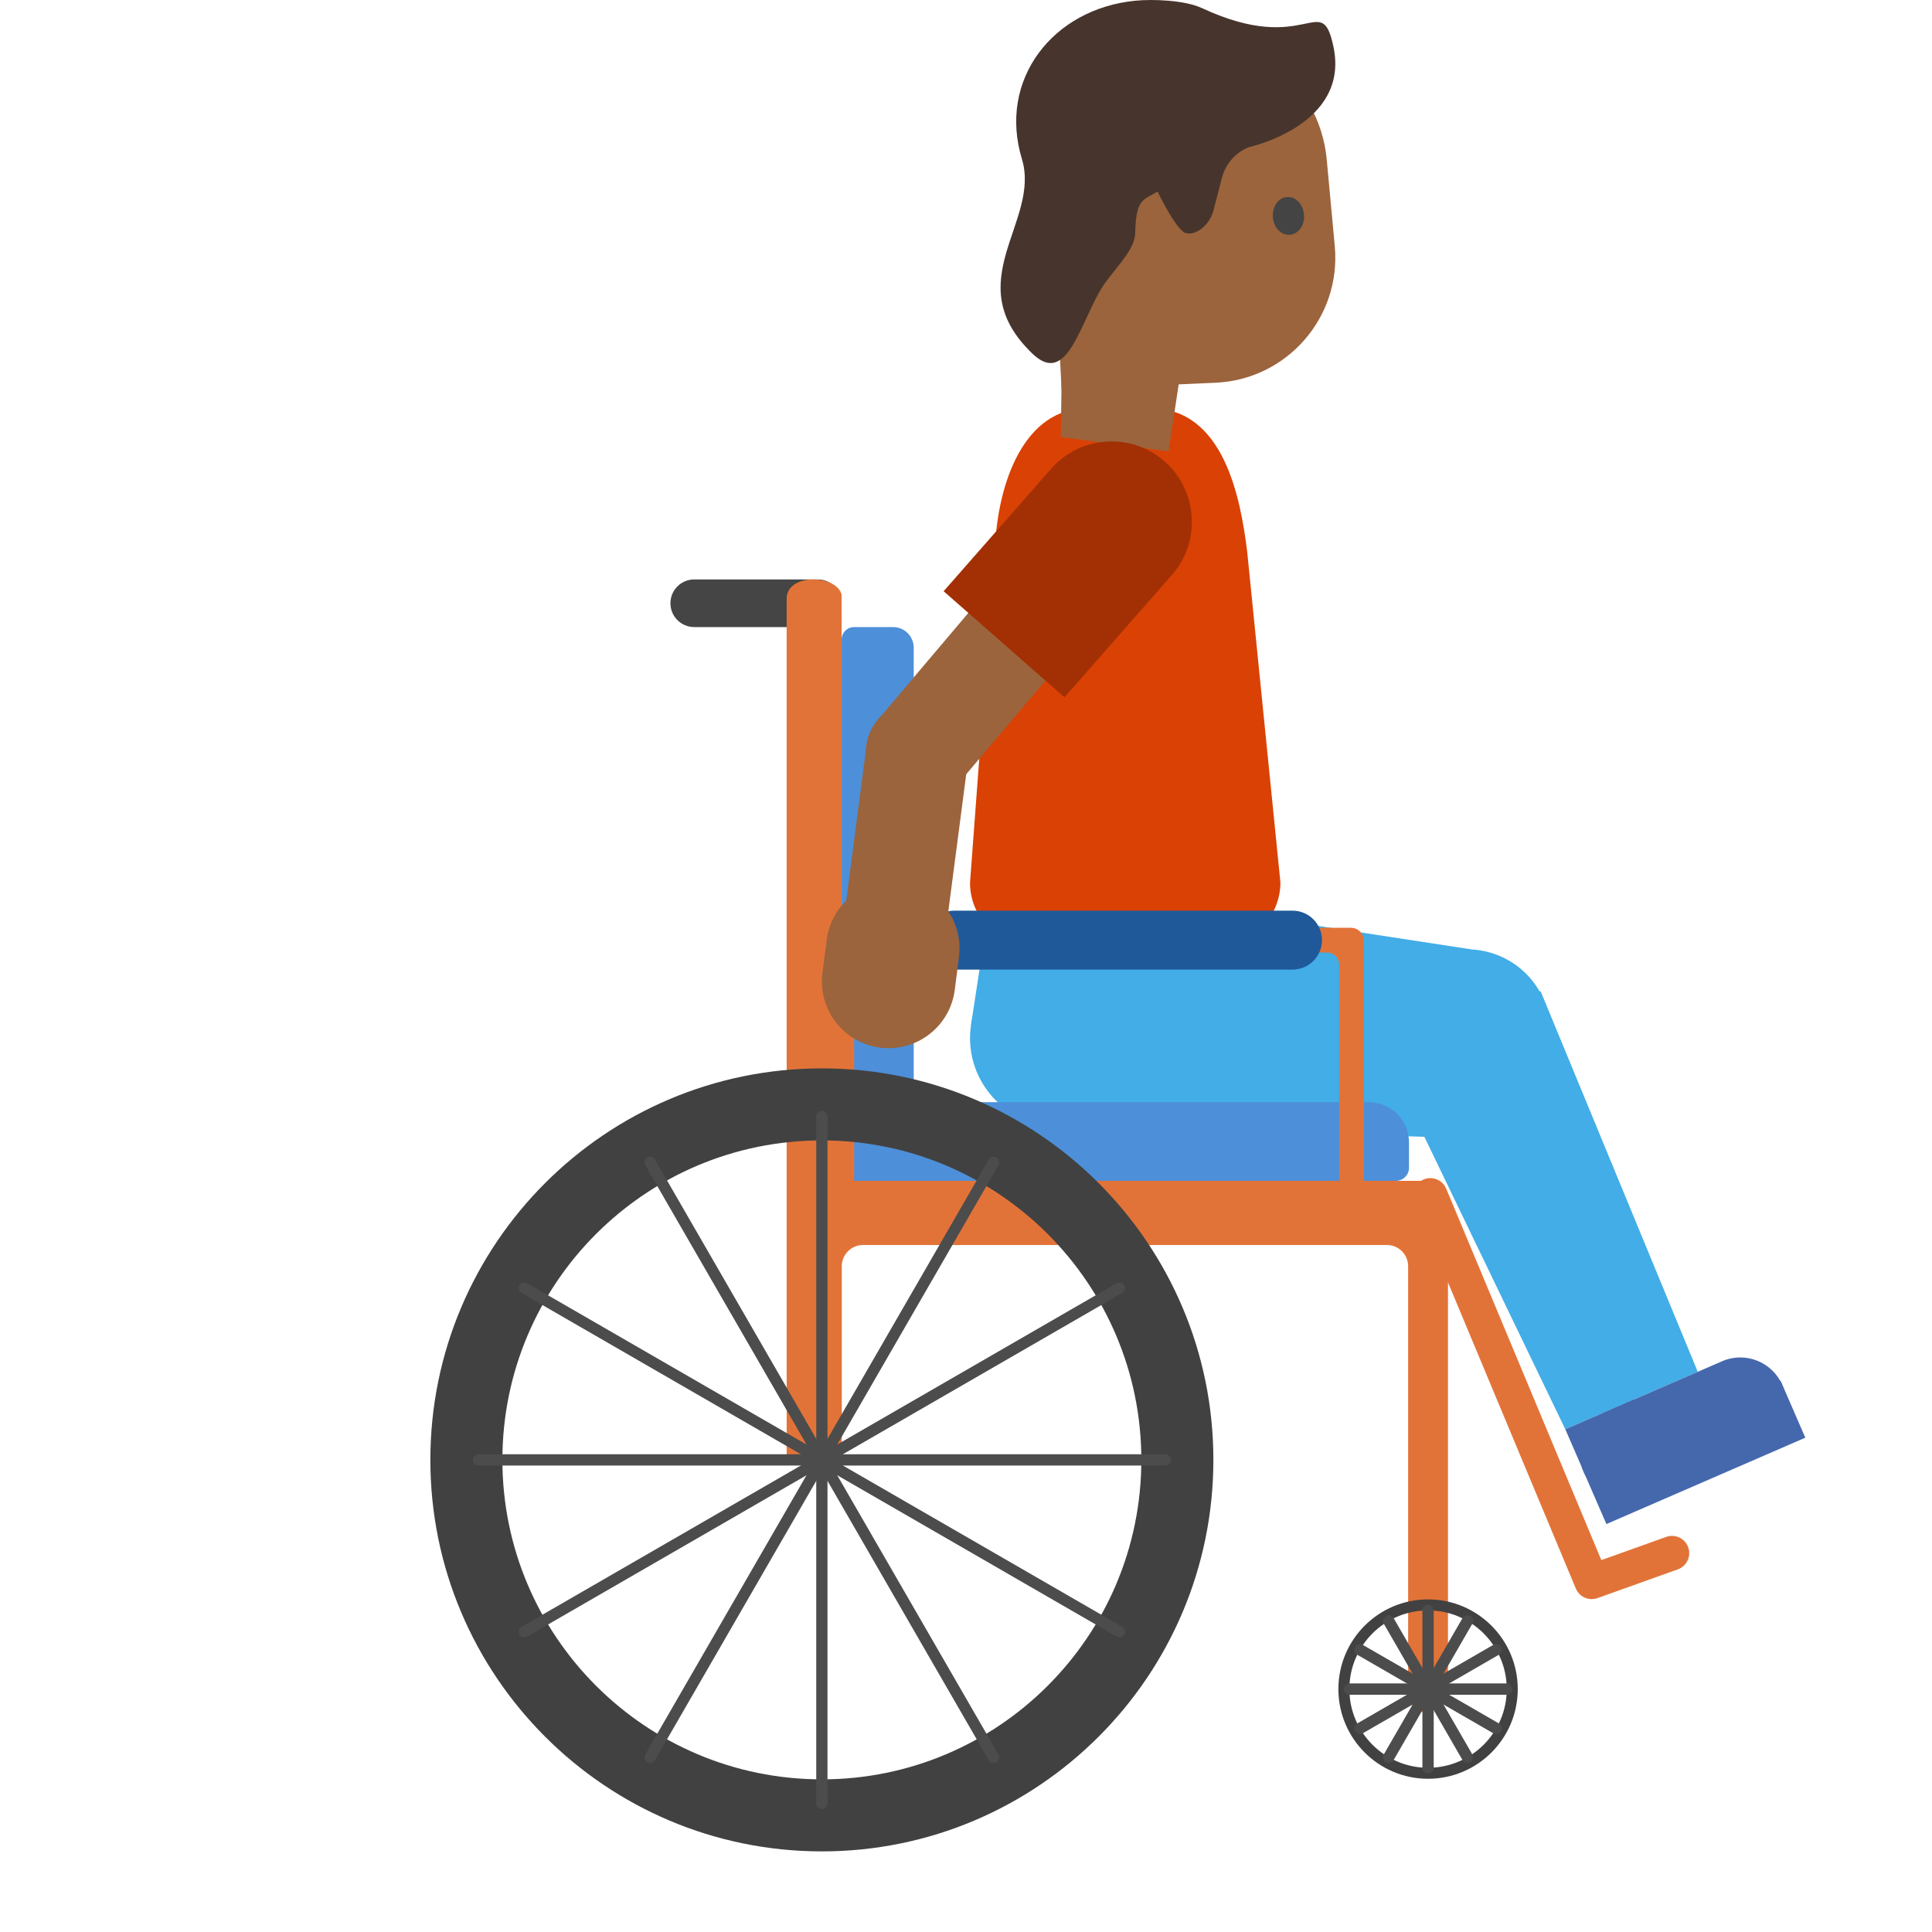 <?xml version="1.0" encoding="UTF-8" standalone="no"?><!DOCTYPE svg PUBLIC "-//W3C//DTD SVG 1.1//EN" "http://www.w3.org/Graphics/SVG/1.1/DTD/svg11.dtd"><svg width="100%" height="100%" viewBox="0 0 2225 2225" version="1.1" xmlns="http://www.w3.org/2000/svg" xmlns:xlink="http://www.w3.org/1999/xlink" xml:space="preserve" xmlns:serif="http://www.serif.com/" style="fill-rule:evenodd;clip-rule:evenodd;stroke-linecap:round;stroke-linejoin:round;stroke-miterlimit:1.5;"><g><g><path d="M1685.21,1310.64l8.767,-217.367l-451.788,-69.175l-38.745,271.517l481.766,15.024Z" style="fill:#42ade7;fill-rule:nonzero;"/></g><g><path d="M1118.32,1180.21c-8.48,55.379 29.604,107.22 84.983,115.7c55.375,8.475 107.221,-29.605 115.696,-84.984c8.475,-55.379 -29.604,-107.221 -84.984,-115.696c-55.379,-8.479 -107.22,29.6 -115.695,84.979Z" style="fill:#42ade7;"/></g><g><path d="M1118.31,1180.22l26.184,-171.067l200.696,30.717l-26.18,171.066l-200.7,-30.716Z" style="fill:#42ade7;"/></g></g><g><path d="M1190.16,1089.46l211.263,0c40.15,0 73.183,-33.037 73.183,-73.183l-38.267,-380.912c-7.65,-61.863 -26.945,-165.184 -111.291,-165.184l-73.025,0c-72.704,0 -103,85.942 -106.188,161.675l-28.7,384.579c-0.158,40.18 32.525,73.025 73.025,73.025Z" style="fill:#da4105;fill-rule:nonzero;"/></g><g><g><g><path d="M772.096,694.75c-0,-15.146 12.304,-27.45 27.45,-27.45l142.279,0c15.125,0 27.429,12.304 27.429,27.45c0,15.15 -12.304,27.429 -27.429,27.429l-142.279,0c-15.146,0 -27.45,-12.279 -27.45,-27.429Z" style="fill:#454545;"/></g><g><path d="M923.762,1684.42c4.796,23.045 43.771,25.041 45.696,-3.121l0,-223.025c0,-13.496 10.95,-24.442 24.446,-24.442l603.338,0c6.495,0 12.716,2.567 17.283,7.159c4.592,4.591 7.162,10.787 7.162,17.283l0,486.971c3.167,46.454 44.388,22.175 45.905,-0l-0,-562.367c-1.171,-17.812 -10.146,-22.104 -22.955,-22.954l-650.758,-0c-13.496,-0 -24.421,-10.925 -24.421,-24.421c-0.046,-121 -0.204,-650.433 -0.204,-650.433c-4.704,-22.588 -61.304,-25.8 -63.279,3.12l-0,993.109c-0.025,-0.092 17.717,2.087 17.787,3.121Z" style="fill:#e27338;fill-rule:nonzero;"/></g><g><g><path d="M1644.64,1841.96c-57,0 -103.283,46.284 -103.283,103.284c0,57 46.283,103.287 103.283,103.287c57,0 103.284,-46.287 103.284,-103.287c-0,-57 -46.284,-103.284 -103.284,-103.284Zm0,12.667c-50.016,0 -90.62,40.604 -90.62,90.617c-0,50.016 40.604,90.621 90.62,90.621c50.017,-0 90.617,-40.605 90.617,-90.621c0,-50.013 -40.6,-90.617 -90.617,-90.617Z" style="fill:#414141;"/></g><g><path d="M1644.64,1854.63l0,181.225" style="fill:none;stroke:#4c4c4c;stroke-width:13.04;"/></g><g><path d="M1599.33,1866.77l90.613,156.946" style="fill:none;stroke:#4c4c4c;stroke-width:13.04;"/></g><g><path d="M1566.16,1899.94l156.946,90.608" style="fill:none;stroke:#4c4c4c;stroke-width:13.04;"/></g><g><path d="M1554.03,1945.24l181.225,-0" style="fill:none;stroke:#4c4c4c;stroke-width:13.04;"/></g><g><path d="M1566.16,1990.55l156.946,-90.608" style="fill:none;stroke:#4c4c4c;stroke-width:13.04;"/></g><g><path d="M1599.33,2023.72l90.613,-156.942" style="fill:none;stroke:#4c4c4c;stroke-width:13.04;"/></g></g><g><path d="M969.437,1269.31l606.85,0c25.638,0 46.409,20.771 46.409,46.409l-0,29.033c-0,8.379 -6.792,15.171 -15.171,15.171l-622.458,-0c-4.13,-0 -8.125,-1.65 -11.063,-4.588c-2.917,-2.941 -4.567,-6.908 -4.567,-11.066l0,-74.959Z" style="fill:#4d8fd9;"/></g><g><path d="M969.254,736.571c0,-7.942 6.45,-14.392 14.392,-14.392l44.891,0c13.13,0 23.755,10.65 23.755,23.779l-0,523.35l-83.038,0l0,-532.737Z" style="fill:#4d8fd9;"/></g><g><path d="M967.717,1068.57c-6.959,1.271 -11.934,4.558 -12.513,14.125l0,277.217c0.938,14.883 27.092,21.966 28.467,-0.001l-0,-262.983l544.525,0c3.741,0 7.312,1.496 9.966,4.133c2.634,2.642 4.117,6.217 4.117,9.95l0,248.9c1.808,28.68 27.542,14.871 28.479,0l0,-277.216c-0.466,-7.659 -6.408,-13.763 -14.241,-14.238l-587.088,0c-0.558,0.038 -1.137,0.075 -1.712,0.113Z" style="fill:#e27338;fill-rule:nonzero;"/></g><g><path d="M1065.22,1082.7c-0,-18.733 15.2,-33.937 33.925,-33.937l389.404,-0c18.729,-0 33.946,15.204 33.946,33.937c-0,18.729 -15.217,33.934 -33.946,33.934l-389.404,-0c-18.725,-0 -33.925,-15.205 -33.925,-33.934Z" style="fill:#205999;"/></g><g><g><path d="M946.512,1230.4c-248.833,0 -450.887,202.05 -450.887,450.884c-0,248.829 202.054,450.883 450.887,450.883c248.83,-0 450.884,-202.054 450.884,-450.883c-0,-248.834 -202.054,-450.884 -450.884,-450.884Zm0,82.963c-203.066,-0 -367.925,164.854 -367.925,367.921c0,203.066 164.859,367.92 367.925,367.92c203.067,0 367.921,-164.854 367.921,-367.92c0,-203.067 -164.854,-367.921 -367.921,-367.921Z" style="fill:#414141;"/></g><path d="M946.512,1285.72l0,791.133" style="fill:none;stroke:#4c4c4c;stroke-width:12.96;"/><g><path d="M748.729,1338.72l395.563,685.137" style="fill:none;stroke:#4c4c4c;stroke-width:12.96;"/></g><g><path d="M603.946,1483.5l685.141,395.567" style="fill:none;stroke:#4c4c4c;stroke-width:12.96;"/></g><g><path d="M550.946,1681.29l791.129,-0" style="fill:none;stroke:#4c4c4c;stroke-width:12.96;"/></g><g><path d="M603.946,1879.07l685.141,-395.567" style="fill:none;stroke:#4c4c4c;stroke-width:12.96;"/></g><g><path d="M748.717,2023.85l395.566,-685.142" style="fill:none;stroke:#4c4c4c;stroke-width:12.96;"/></g></g></g><g><path d="M1647.23,1376.64l185.896,445.129l92.442,-33.092" style="fill:none;stroke:#e27338;stroke-width:39.71;"/></g></g><g><g><g><path d="M1600.5,1153.1c-20.129,49.158 3.433,105.412 52.592,125.542c49.158,20.133 105.416,-3.434 125.545,-52.592c20.134,-49.158 -3.433,-105.413 -52.591,-125.546c-49.159,-20.129 -105.413,3.438 -125.546,52.596Z" style="fill:#42ade7;"/></g><g><path d="M1802.7,1646.03l152.554,-66.183l-181.021,-438.338l-171.579,89.375l200.046,415.146Z" style="fill:#42ade7;fill-rule:nonzero;"/></g></g><g><path d="M1893.09,1721.99l132.138,-57.388c23.758,-10.283 36.629,-36.613 30.129,-61.671c-0.692,-2.662 -1.596,-5.271 -2.687,-7.783c-11.659,-26.775 -42.68,-39.104 -69.455,-27.442l-132.137,57.388c-26.775,11.658 -39.1,42.679 -27.442,69.454c11.529,26.566 42.867,38.946 69.454,27.441Z" style="fill:#4568ad;fill-rule:nonzero;"/><path d="M2050.68,1590.26l-229.087,99.475l28.429,65.466l229.092,-99.475l-28.434,-65.466Z" style="fill:#4568ad;fill-rule:nonzero;"/><path d="M1881.8,1611.66l-79.104,34.358l23.104,53.179l79.1,-34.358l-23.1,-53.179Z" style="fill:#4568ad;fill-rule:nonzero;"/></g></g><g><path d="M1223.8,340.392l-2.071,162.95l124.046,16.583l48.312,-320.162l-170.287,140.629Z" style="fill:#9b643c;fill-rule:nonzero;"/></g><g><g><path d="M1208.78,176.95l13.788,271.542l177.141,-7.7c82.396,-3.559 145.067,-75.296 137.488,-157.33l-9.242,-99.575c-8.487,-92.008 -94.471,-156.625 -185.187,-139.095l-35.963,6.937c-59.137,11.563 -101.037,64.917 -98.025,125.221Z" style="fill:#9b643c;fill-rule:nonzero;"/></g><path d="M1465.84,249.908c0.92,12.05 9.55,21.28 19.512,20.529c9.963,-0.745 17.379,-10.941 16.458,-22.991c-0.925,-12.05 -9.554,-21.279 -19.516,-20.534c-9.95,0.592 -17.221,10.955 -16.454,22.996" style="fill:#444;fill-rule:nonzero;"/><g><path d="M1189.08,407.371c37.558,35.946 52.375,-26.213 76.442,-70.196c13.366,-24.429 41.333,-46.442 41.854,-68.883c0.896,-39.454 8.991,-37.717 25.721,-47.659c-0,0 21.304,44.109 32.066,47.659c10.763,3.55 27.634,-7.654 32.479,-26.354l9.625,-37.246c4.167,-16.125 15.875,-29.304 31.405,-35.35c-0,-0 116.15,-25.138 97.02,-115.5c-14.058,-66.421 -30,12.058 -151.466,-44.517c-19.742,-9.2 -56.338,-10.542 -76.85,-8.492c-95.004,9.313 -158.271,91.009 -130.496,182.255c22,72.262 -74.329,141.4 12.2,224.283Z" style="fill:#47352d;fill-rule:nonzero;"/></g></g><g><path d="M1011.37,828.55l90.179,76.337l154.392,-182.42l-90.188,-76.325l-154.383,182.408Z" style="fill:#9b643c;fill-rule:nonzero;"/></g><g><path d="M1116.65,864.858c-1.117,-32.979 -28.8,-58.85 -61.779,-57.733c-32.983,1.113 -58.854,28.796 -57.738,61.779c1.117,32.979 28.8,58.85 61.78,57.734c32.983,-1.117 58.85,-28.796 57.737,-61.78Z" style="fill:#9b643c;"/></g><g><path d="M1225.95,803.033l-139.221,-122.15l124.967,-142.362c29.604,-32.492 78.471,-39.646 116.15,-17.009c43.558,26.171 57.862,83.538 31.696,127.096c-2.546,4.238 -5.421,8.275 -8.625,12.063l-124.967,142.362Z" style="fill:#a23004;fill-rule:nonzero;"/></g><g><path d="M971.062,1064.3l117.159,15.275l26.183,-200.633l-117.158,-15.279l-26.184,200.637Z" style="fill:#9b643c;fill-rule:nonzero;"/></g><g><path d="M1013.65,1206.53c-10.579,-1.333 -20.771,-4.87 -29.9,-10.354c-26.062,-15.662 -40.471,-45.392 -36.604,-75.546l4.892,-38.17c1.333,-10.58 4.87,-20.771 10.354,-29.9c15.662,-26.063 45.391,-40.471 75.546,-36.605c10.583,1.334 20.77,4.871 29.9,10.359c26.062,15.658 40.47,45.391 36.604,75.541l-4.892,38.171c-1.337,10.559 -4.867,20.738 -10.354,29.867c-15.658,26.062 -45.375,40.479 -75.546,36.637Z" style="fill:#9b643c;fill-rule:nonzero;"/></g></svg>